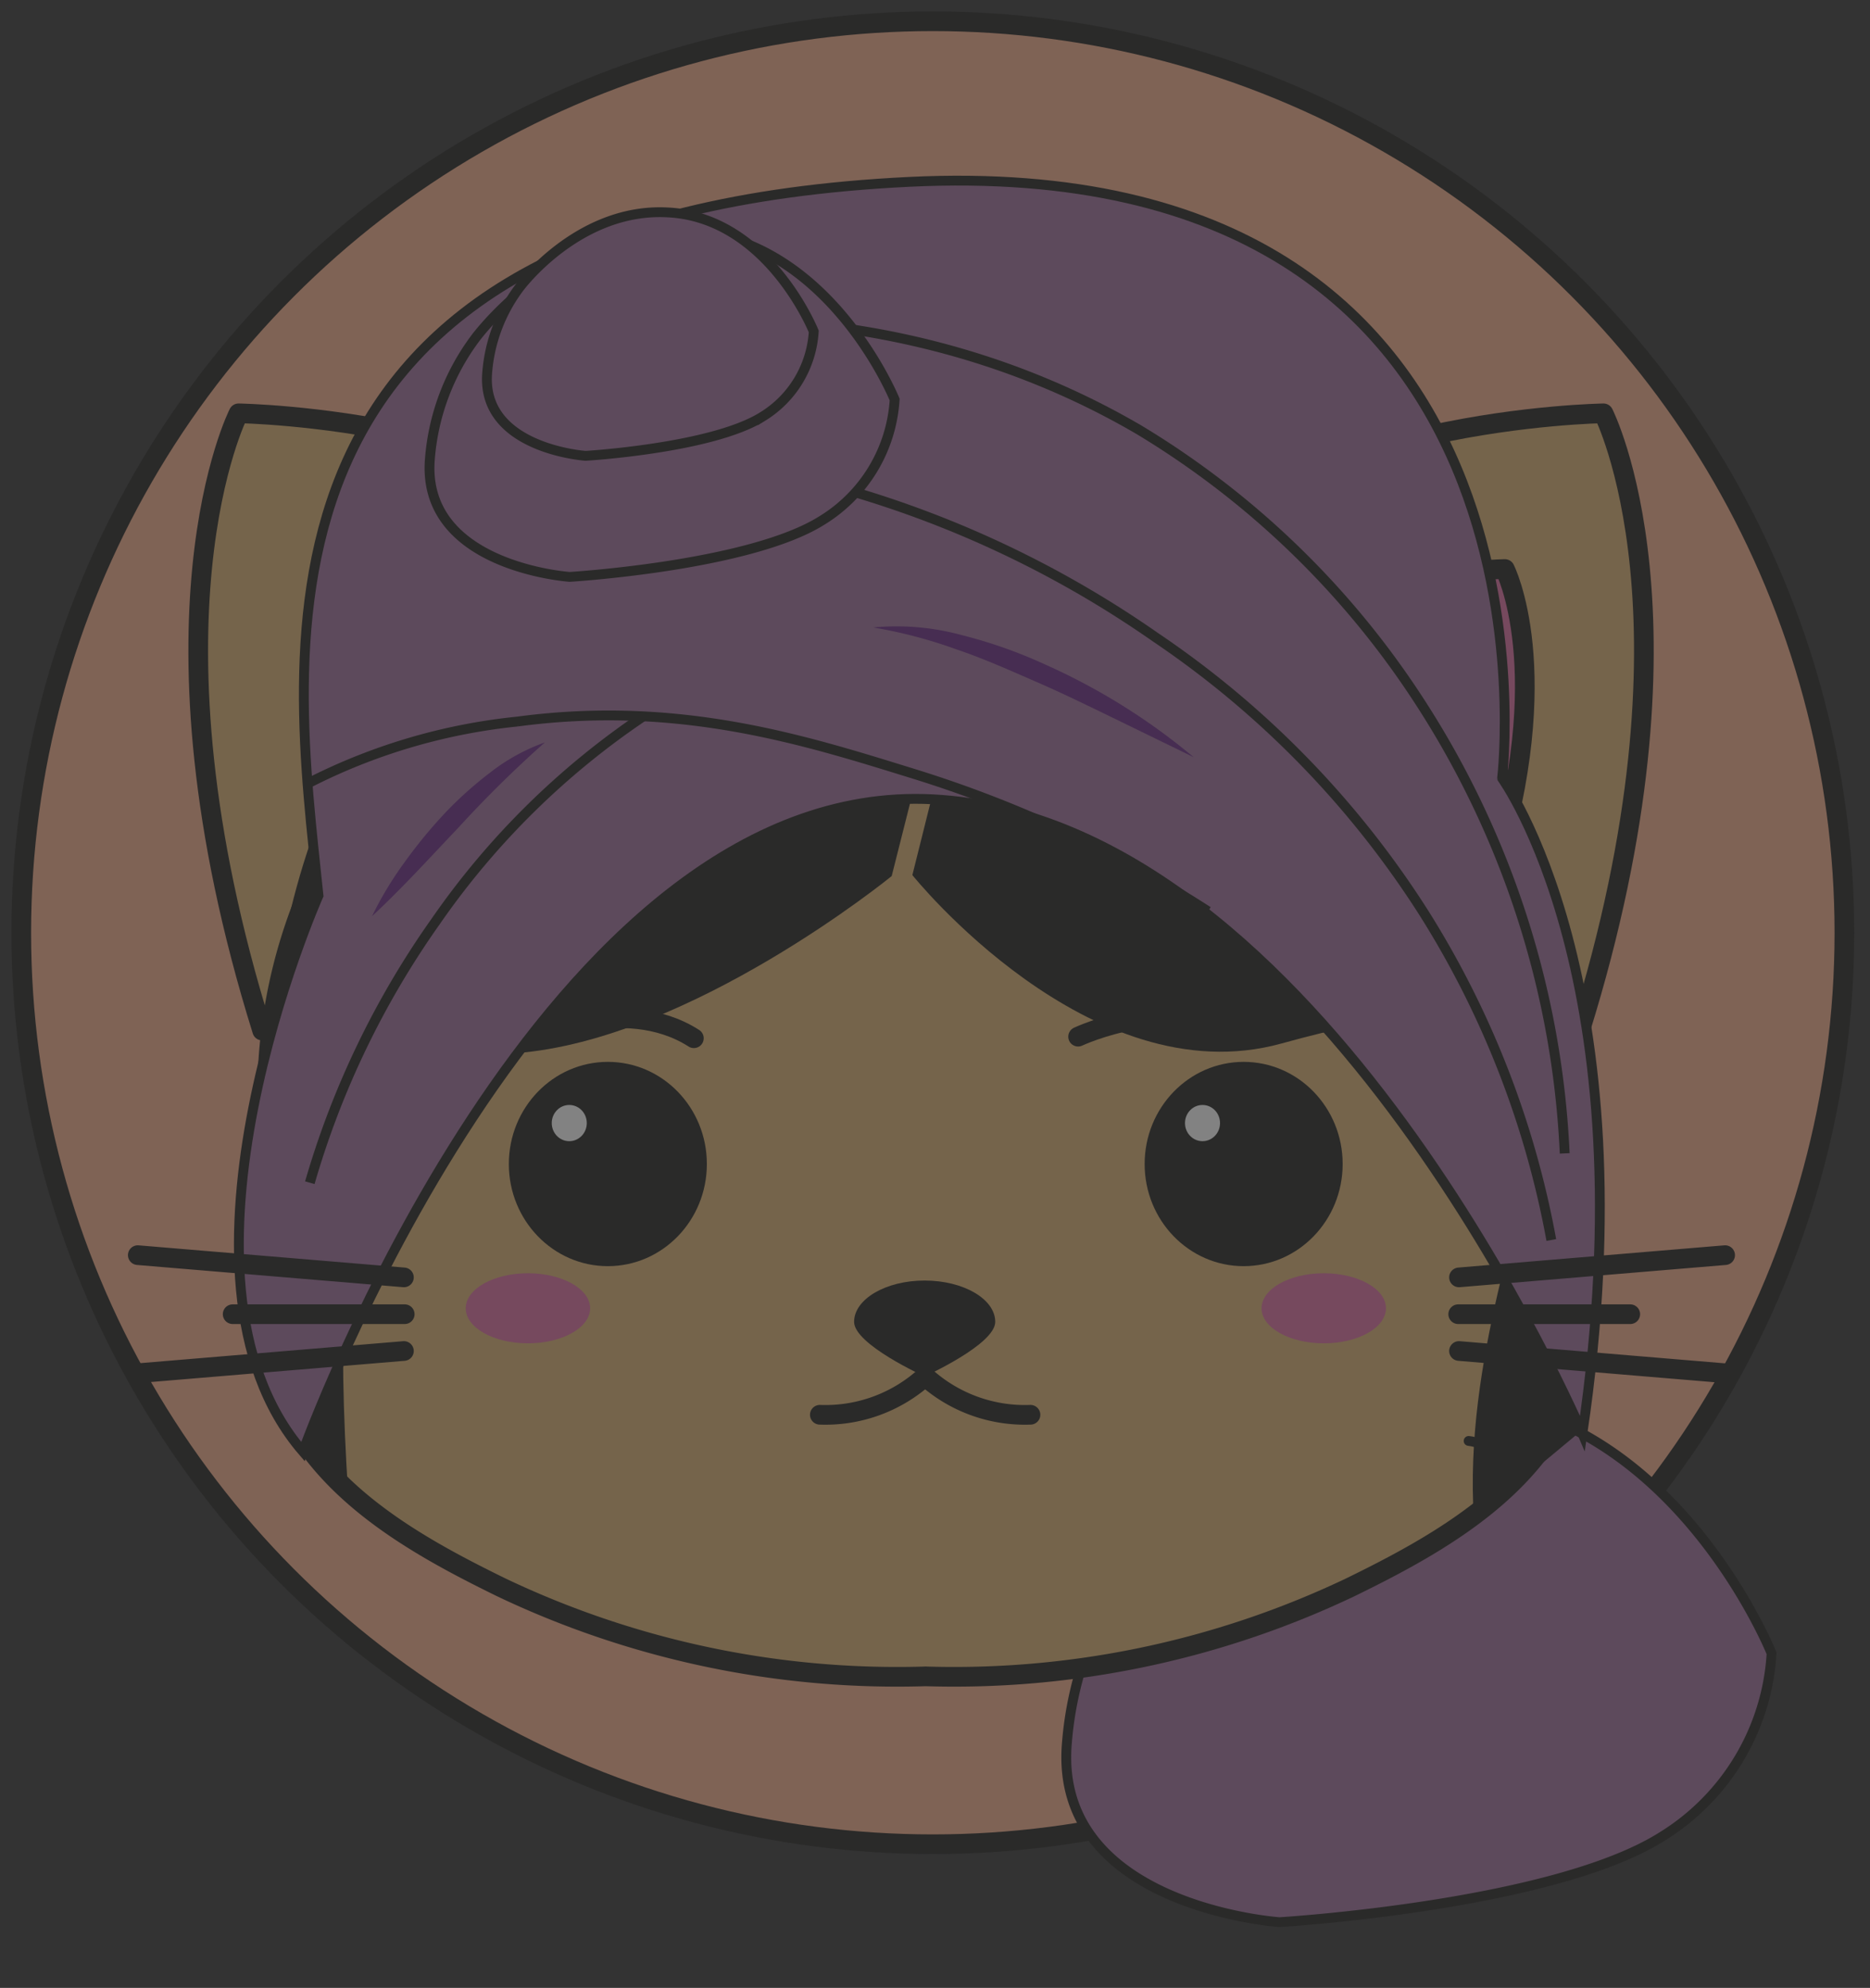 <svg id="Layer_1" data-name="Layer 1" xmlns="http://www.w3.org/2000/svg" viewBox="0 0 95 101"><rect x="0" y="0" width="95" height="101" fill="#333333" stroke="none"/><defs><style>.cls-1{opacity:0.39;}.cls-2{fill:#f6ae8b;}.cls-10,.cls-12,.cls-13,.cls-2,.cls-3,.cls-4,.cls-5,.cls-9{stroke:#1d1d1b;}.cls-10,.cls-13,.cls-2,.cls-4,.cls-5,.cls-9{stroke-linecap:round;stroke-linejoin:round;}.cls-3{fill:#a0709c;}.cls-12,.cls-3{stroke-miterlimit:10;}.cls-10,.cls-12,.cls-3{stroke-width:0.5px;}.cls-4{fill:#ddb272;}.cls-5,.cls-7{fill:#e06ba3;}.cls-6{fill:#1d1d1b;}.cls-13,.cls-8{fill:#fff;}.cls-10,.cls-12,.cls-14,.cls-9{fill:none;}.cls-11{fill:#662483;}</style></defs><title>V2Artboard 5 copy</title><g class="cls-1"><circle class="cls-2" cx="47.39" cy="47.39" r="46.31"/><path class="cls-3" d="M57.71,79.27a17.8,17.8,0,0,0-3.51,9.3C53.5,96.88,65,97.66,65,97.66s13.84-.83,19.42-4.34A11.75,11.75,0,0,0,90,84s-5-12.48-16.12-13C64.13,70.53,57.71,79.27,57.71,79.27Z"/><path class="cls-4" d="M13.32,52.36C6.79,31.43,12.12,21,12.12,21s16.15.24,22,8.2"/><path class="cls-4" d="M80.27,52.36C86.79,31.43,81.46,21,81.46,21s-16.15.24-22,8.2"/><path class="cls-5" d="M17.73,44.47c-3.24-10.39-.59-15.56-.59-15.56S25.15,29,28,33"/><path class="cls-5" d="M75.85,44.47c3.24-10.39.6-15.56.6-15.56s-8,.11-10.9,4.06"/><path class="cls-4" d="M47,85.17a46.82,46.82,0,0,0,21.57-4.51c4.63-2.26,10-5.25,11.61-10.79a15,15,0,0,0-.32-8.44C80,60,84,45.6,69.25,33.42a32.55,32.55,0,0,0-22.2-7.56H47a32.57,32.57,0,0,0-22.2,7.56C10.07,45.6,14,60,14.19,61.43a15.09,15.09,0,0,0-.32,8.44c1.61,5.54,7,8.53,11.62,10.79a46.78,46.78,0,0,0,21.56,4.51Z"/><ellipse class="cls-6" cx="30.88" cy="59.14" rx="5.03" ry="5.19"/><ellipse class="cls-7" cx="26.82" cy="66.47" rx="3.16" ry="1.78"/><path class="cls-6" d="M50.56,67.16c0,1.15-3.59,2.77-3.59,2.77s-3.58-1.62-3.58-2.77,1.6-2.1,3.58-2.1S50.56,66,50.56,67.16Z"/><ellipse class="cls-8" cx="28.92" cy="57.06" rx="0.89" ry="0.92"/><path class="cls-9" d="M47,69.93a7.54,7.54,0,0,1-5.35,1.95"/><path class="cls-9" d="M47,69.93a7.54,7.54,0,0,0,5.35,1.95"/><ellipse class="cls-6" cx="63.18" cy="59.14" rx="5.03" ry="5.19"/><ellipse class="cls-7" cx="67.25" cy="66.47" rx="3.16" ry="1.78"/><ellipse class="cls-8" cx="61.09" cy="57.06" rx="0.89" ry="0.92"/><path class="cls-9" d="M26.8,52.75s4.88-2.29,8.45,0"/><path class="cls-9" d="M54.77,52.67s4.88-2.3,8.45,0"/><path class="cls-6" d="M50.69,23.15,45.3,44.51s-10.22,8.34-19.12,9c-7.31.55-9.59,5.24-8.49,22.43l-2.46-2.26S1.41,20.75,50.69,23.15Z"/><path class="cls-6" d="M51.67,23.15,46.35,44.46s9,11.25,18.74,8.56c22.81-6.3,8.71,7.79,9.79,24.21l5.37-4.47S87.88,23.87,51.67,23.15Z"/><path class="cls-10" d="M76.61,75.38s-.39-2-2-2.17"/><path class="cls-3" d="M80.39,72.83s-13.28-31.19-33-32.22-32,33.14-32,33.14c-7.76-9,.79-28.25.79-28.25-1.28-12.39-4.77-34.56,30-36.26,34-1.66,30.13,30.3,30.13,30.3S83.79,49.81,80.39,72.83Z"/><path class="cls-11" d="M18.9,46.55a17.71,17.71,0,0,1,1.63-2.71,24.68,24.68,0,0,1,2-2.45,19.08,19.08,0,0,1,2.36-2.13,9.88,9.88,0,0,1,2.79-1.54,58.72,58.72,0,0,0-4.42,4.36C21.84,43.57,20.45,45.11,18.9,46.55Z"/><path class="cls-11" d="M60.64,38.47l-4-1.95c-1.32-.64-2.64-1.29-4-1.88S50,33.47,48.61,33a24.14,24.14,0,0,0-4.25-1.12,12.53,12.53,0,0,1,4.47.38,24.23,24.23,0,0,1,4.24,1.49A32.11,32.11,0,0,1,60.64,38.47Z"/><path class="cls-12" d="M61.37,46.3a60.47,60.47,0,0,0-15-7c-5.34-1.65-11.81-3.75-20.08-2.64a30,30,0,0,0-10.66,3.15"/><path class="cls-12" d="M43.06,24.9a53.14,53.14,0,0,1,15.66,7.49,47.86,47.86,0,0,1,13.62,14A47,47,0,0,1,78.81,63"/><path class="cls-3" d="M15.74,60.09a44.2,44.2,0,0,1,6.39-13.27A40,40,0,0,1,32.72,36.37"/><path class="cls-12" d="M27.57,17.07c4.09-.79,17.34-2.8,30.3,4.77A44.1,44.1,0,0,1,72,35.46,46,46,0,0,1,79.49,58.6"/><path class="cls-3" d="M24.16,17.17a11.77,11.77,0,0,0-2.32,6.14c-.46,5.49,7.1,6,7.1,6s9.14-.55,12.82-2.87a7.76,7.76,0,0,0,3.69-6.14s-3.34-8.24-10.65-8.59C28.4,11.4,24.16,17.17,24.16,17.17Z"/><path class="cls-3" d="M26.38,14.62a8.25,8.25,0,0,0-1.63,4.32c-.32,3.86,5,4.22,5,4.22s6.43-.38,9-2a5.46,5.46,0,0,0,2.59-4.32S39,11,33.87,10.79C29.36,10.57,26.38,14.62,26.38,14.62Z"/><line class="cls-13" x1="74.12" y1="64.9" x2="87.64" y2="63.77"/><line class="cls-13" x1="74.12" y1="68.64" x2="87.64" y2="69.77"/><line class="cls-9" x1="74.08" y1="66.77" x2="82.82" y2="66.77"/><line class="cls-13" x1="20.52" y1="64.9" x2="7" y2="63.77"/><line class="cls-13" x1="20.52" y1="68.64" x2="7" y2="69.77"/><line class="cls-9" x1="20.56" y1="66.77" x2="11.82" y2="66.77"/></g><rect class="cls-14" x="0.04" y="-0.16" width="95" height="101"/></svg>